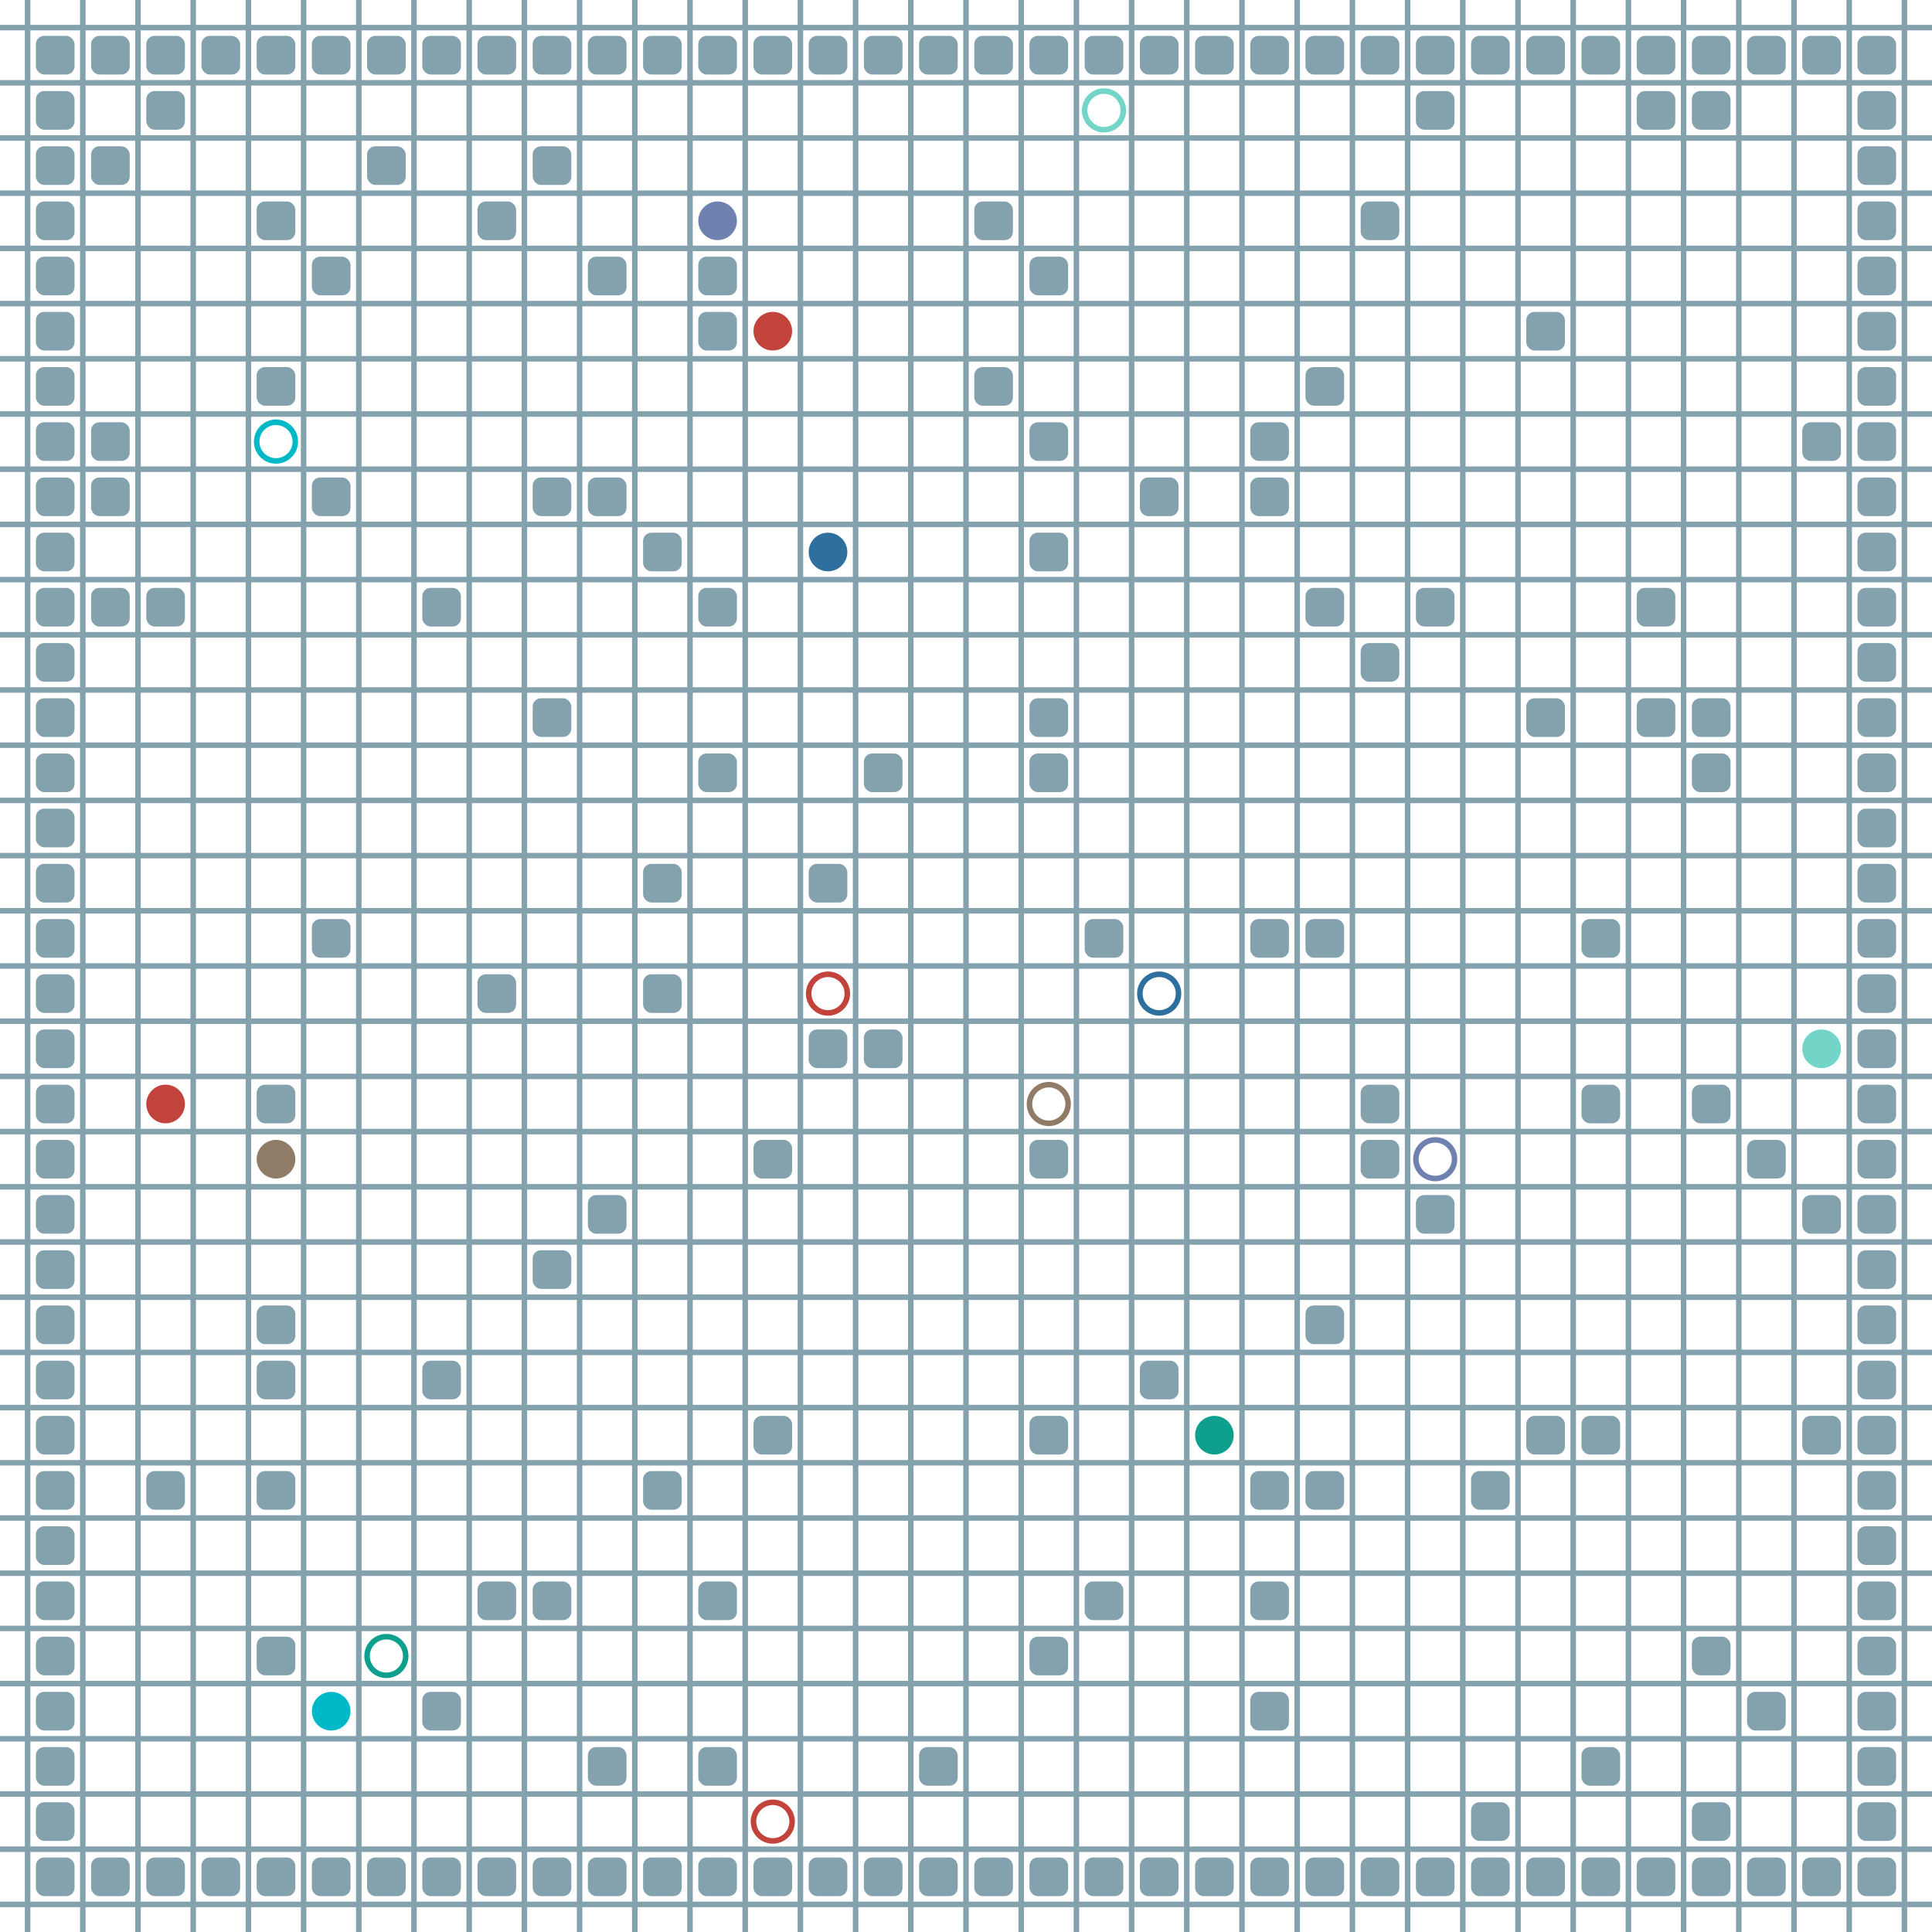 <?xml version="1.0" encoding="UTF-8"?>
        <svg xmlns="http://www.w3.org/2000/svg" xmlns:xlink="http://www.w3.org/1999/xlink"
             width="512" height="512" viewBox="0 -3500 3500 3500">
<defs>

        <rect id="obstacle" width="70" height="70" fill="#84A1AE" rx="15"/>
        <style>
        .line {stroke: #84A1AE; stroke-width: 10;}
        .agent {r: 35;}
        .target {fill: none; stroke-width: 10; r: 35;}
        </style>
        
</defs>

<line class="line" x1="-50.0" x2="-50.0" y1="0" y2="-3500" />
<line class="line" x1="50.0" x2="50.0" y1="0" y2="-3500" />
<line class="line" x1="150.0" x2="150.0" y1="0" y2="-3500" />
<line class="line" x1="250.0" x2="250.0" y1="0" y2="-3500" />
<line class="line" x1="350.0" x2="350.0" y1="0" y2="-3500" />
<line class="line" x1="450.0" x2="450.0" y1="0" y2="-3500" />
<line class="line" x1="550.0" x2="550.0" y1="0" y2="-3500" />
<line class="line" x1="650.0" x2="650.0" y1="0" y2="-3500" />
<line class="line" x1="750.0" x2="750.0" y1="0" y2="-3500" />
<line class="line" x1="850.0" x2="850.0" y1="0" y2="-3500" />
<line class="line" x1="950.0" x2="950.0" y1="0" y2="-3500" />
<line class="line" x1="1050.0" x2="1050.0" y1="0" y2="-3500" />
<line class="line" x1="1150.0" x2="1150.0" y1="0" y2="-3500" />
<line class="line" x1="1250.0" x2="1250.0" y1="0" y2="-3500" />
<line class="line" x1="1350.0" x2="1350.0" y1="0" y2="-3500" />
<line class="line" x1="1450.0" x2="1450.0" y1="0" y2="-3500" />
<line class="line" x1="1550.0" x2="1550.0" y1="0" y2="-3500" />
<line class="line" x1="1650.0" x2="1650.0" y1="0" y2="-3500" />
<line class="line" x1="1750.0" x2="1750.0" y1="0" y2="-3500" />
<line class="line" x1="1850.0" x2="1850.0" y1="0" y2="-3500" />
<line class="line" x1="1950.0" x2="1950.0" y1="0" y2="-3500" />
<line class="line" x1="2050.0" x2="2050.0" y1="0" y2="-3500" />
<line class="line" x1="2150.0" x2="2150.0" y1="0" y2="-3500" />
<line class="line" x1="2250.0" x2="2250.0" y1="0" y2="-3500" />
<line class="line" x1="2350.0" x2="2350.0" y1="0" y2="-3500" />
<line class="line" x1="2450.0" x2="2450.0" y1="0" y2="-3500" />
<line class="line" x1="2550.0" x2="2550.0" y1="0" y2="-3500" />
<line class="line" x1="2650.0" x2="2650.0" y1="0" y2="-3500" />
<line class="line" x1="2750.0" x2="2750.0" y1="0" y2="-3500" />
<line class="line" x1="2850.0" x2="2850.0" y1="0" y2="-3500" />
<line class="line" x1="2950.0" x2="2950.0" y1="0" y2="-3500" />
<line class="line" x1="3050.0" x2="3050.0" y1="0" y2="-3500" />
<line class="line" x1="3150.0" x2="3150.0" y1="0" y2="-3500" />
<line class="line" x1="3250.0" x2="3250.0" y1="0" y2="-3500" />
<line class="line" x1="3350.0" x2="3350.0" y1="0" y2="-3500" />
<line class="line" x1="3450.0" x2="3450.0" y1="0" y2="-3500" />
<line class="line" x1="0" x2="3500" y1="50.0" y2="50.0" />
<line class="line" x1="0" x2="3500" y1="-50.0" y2="-50.0" />
<line class="line" x1="0" x2="3500" y1="-150.0" y2="-150.0" />
<line class="line" x1="0" x2="3500" y1="-250.0" y2="-250.0" />
<line class="line" x1="0" x2="3500" y1="-350.0" y2="-350.0" />
<line class="line" x1="0" x2="3500" y1="-450.0" y2="-450.0" />
<line class="line" x1="0" x2="3500" y1="-550.0" y2="-550.0" />
<line class="line" x1="0" x2="3500" y1="-650.0" y2="-650.0" />
<line class="line" x1="0" x2="3500" y1="-750.0" y2="-750.0" />
<line class="line" x1="0" x2="3500" y1="-850.0" y2="-850.0" />
<line class="line" x1="0" x2="3500" y1="-950.0" y2="-950.0" />
<line class="line" x1="0" x2="3500" y1="-1050.0" y2="-1050.0" />
<line class="line" x1="0" x2="3500" y1="-1150.0" y2="-1150.0" />
<line class="line" x1="0" x2="3500" y1="-1250.0" y2="-1250.0" />
<line class="line" x1="0" x2="3500" y1="-1350.0" y2="-1350.0" />
<line class="line" x1="0" x2="3500" y1="-1450.0" y2="-1450.0" />
<line class="line" x1="0" x2="3500" y1="-1550.0" y2="-1550.0" />
<line class="line" x1="0" x2="3500" y1="-1650.0" y2="-1650.0" />
<line class="line" x1="0" x2="3500" y1="-1750.0" y2="-1750.0" />
<line class="line" x1="0" x2="3500" y1="-1850.0" y2="-1850.0" />
<line class="line" x1="0" x2="3500" y1="-1950.0" y2="-1950.0" />
<line class="line" x1="0" x2="3500" y1="-2050.0" y2="-2050.0" />
<line class="line" x1="0" x2="3500" y1="-2150.0" y2="-2150.0" />
<line class="line" x1="0" x2="3500" y1="-2250.0" y2="-2250.0" />
<line class="line" x1="0" x2="3500" y1="-2350.0" y2="-2350.0" />
<line class="line" x1="0" x2="3500" y1="-2450.0" y2="-2450.0" />
<line class="line" x1="0" x2="3500" y1="-2550.0" y2="-2550.0" />
<line class="line" x1="0" x2="3500" y1="-2650.0" y2="-2650.0" />
<line class="line" x1="0" x2="3500" y1="-2750.0" y2="-2750.0" />
<line class="line" x1="0" x2="3500" y1="-2850.0" y2="-2850.0" />
<line class="line" x1="0" x2="3500" y1="-2950.0" y2="-2950.0" />
<line class="line" x1="0" x2="3500" y1="-3050.0" y2="-3050.0" />
<line class="line" x1="0" x2="3500" y1="-3150.0" y2="-3150.0" />
<line class="line" x1="0" x2="3500" y1="-3250.0" y2="-3250.0" />
<line class="line" x1="0" x2="3500" y1="-3350.0" y2="-3350.0" />
<line class="line" x1="0" x2="3500" y1="-3450.0" y2="-3450.0" />
<use href="#obstacle" x="65" y="-135" />
<use href="#obstacle" x="65" y="-235" />
<use href="#obstacle" x="65" y="-335" />
<use href="#obstacle" x="65" y="-435" />
<use href="#obstacle" x="65" y="-535" />
<use href="#obstacle" x="65" y="-635" />
<use href="#obstacle" x="65" y="-735" />
<use href="#obstacle" x="65" y="-835" />
<use href="#obstacle" x="65" y="-935" />
<use href="#obstacle" x="65" y="-1035" />
<use href="#obstacle" x="65" y="-1135" />
<use href="#obstacle" x="65" y="-1235" />
<use href="#obstacle" x="65" y="-1335" />
<use href="#obstacle" x="65" y="-1435" />
<use href="#obstacle" x="65" y="-1535" />
<use href="#obstacle" x="65" y="-1635" />
<use href="#obstacle" x="65" y="-1735" />
<use href="#obstacle" x="65" y="-1835" />
<use href="#obstacle" x="65" y="-1935" />
<use href="#obstacle" x="65" y="-2035" />
<use href="#obstacle" x="65" y="-2135" />
<use href="#obstacle" x="65" y="-2235" />
<use href="#obstacle" x="65" y="-2335" />
<use href="#obstacle" x="65" y="-2435" />
<use href="#obstacle" x="65" y="-2535" />
<use href="#obstacle" x="65" y="-2635" />
<use href="#obstacle" x="65" y="-2735" />
<use href="#obstacle" x="65" y="-2835" />
<use href="#obstacle" x="65" y="-2935" />
<use href="#obstacle" x="65" y="-3035" />
<use href="#obstacle" x="65" y="-3135" />
<use href="#obstacle" x="65" y="-3235" />
<use href="#obstacle" x="65" y="-3335" />
<use href="#obstacle" x="65" y="-3435" />
<use href="#obstacle" x="165" y="-135" />
<use href="#obstacle" x="165" y="-2435" />
<use href="#obstacle" x="165" y="-2635" />
<use href="#obstacle" x="165" y="-2735" />
<use href="#obstacle" x="165" y="-3235" />
<use href="#obstacle" x="165" y="-3435" />
<use href="#obstacle" x="265" y="-135" />
<use href="#obstacle" x="265" y="-835" />
<use href="#obstacle" x="265" y="-2435" />
<use href="#obstacle" x="265" y="-3335" />
<use href="#obstacle" x="265" y="-3435" />
<use href="#obstacle" x="365" y="-135" />
<use href="#obstacle" x="365" y="-3435" />
<use href="#obstacle" x="465" y="-135" />
<use href="#obstacle" x="465" y="-535" />
<use href="#obstacle" x="465" y="-835" />
<use href="#obstacle" x="465" y="-1035" />
<use href="#obstacle" x="465" y="-1135" />
<use href="#obstacle" x="465" y="-1535" />
<use href="#obstacle" x="465" y="-2835" />
<use href="#obstacle" x="465" y="-3135" />
<use href="#obstacle" x="465" y="-3435" />
<use href="#obstacle" x="565" y="-135" />
<use href="#obstacle" x="565" y="-1835" />
<use href="#obstacle" x="565" y="-2635" />
<use href="#obstacle" x="565" y="-3035" />
<use href="#obstacle" x="565" y="-3435" />
<use href="#obstacle" x="665" y="-135" />
<use href="#obstacle" x="665" y="-3235" />
<use href="#obstacle" x="665" y="-3435" />
<use href="#obstacle" x="765" y="-135" />
<use href="#obstacle" x="765" y="-435" />
<use href="#obstacle" x="765" y="-1035" />
<use href="#obstacle" x="765" y="-2435" />
<use href="#obstacle" x="765" y="-3435" />
<use href="#obstacle" x="865" y="-135" />
<use href="#obstacle" x="865" y="-635" />
<use href="#obstacle" x="865" y="-1735" />
<use href="#obstacle" x="865" y="-3135" />
<use href="#obstacle" x="865" y="-3435" />
<use href="#obstacle" x="965" y="-135" />
<use href="#obstacle" x="965" y="-635" />
<use href="#obstacle" x="965" y="-1235" />
<use href="#obstacle" x="965" y="-2235" />
<use href="#obstacle" x="965" y="-2635" />
<use href="#obstacle" x="965" y="-3235" />
<use href="#obstacle" x="965" y="-3435" />
<use href="#obstacle" x="1065" y="-135" />
<use href="#obstacle" x="1065" y="-335" />
<use href="#obstacle" x="1065" y="-1335" />
<use href="#obstacle" x="1065" y="-2635" />
<use href="#obstacle" x="1065" y="-3035" />
<use href="#obstacle" x="1065" y="-3435" />
<use href="#obstacle" x="1165" y="-135" />
<use href="#obstacle" x="1165" y="-835" />
<use href="#obstacle" x="1165" y="-1735" />
<use href="#obstacle" x="1165" y="-1935" />
<use href="#obstacle" x="1165" y="-2535" />
<use href="#obstacle" x="1165" y="-3435" />
<use href="#obstacle" x="1265" y="-135" />
<use href="#obstacle" x="1265" y="-335" />
<use href="#obstacle" x="1265" y="-635" />
<use href="#obstacle" x="1265" y="-2135" />
<use href="#obstacle" x="1265" y="-2435" />
<use href="#obstacle" x="1265" y="-2935" />
<use href="#obstacle" x="1265" y="-3035" />
<use href="#obstacle" x="1265" y="-3435" />
<use href="#obstacle" x="1365" y="-135" />
<use href="#obstacle" x="1365" y="-935" />
<use href="#obstacle" x="1365" y="-1435" />
<use href="#obstacle" x="1365" y="-3435" />
<use href="#obstacle" x="1465" y="-135" />
<use href="#obstacle" x="1465" y="-1635" />
<use href="#obstacle" x="1465" y="-1935" />
<use href="#obstacle" x="1465" y="-3435" />
<use href="#obstacle" x="1565" y="-135" />
<use href="#obstacle" x="1565" y="-1635" />
<use href="#obstacle" x="1565" y="-2135" />
<use href="#obstacle" x="1565" y="-3435" />
<use href="#obstacle" x="1665" y="-135" />
<use href="#obstacle" x="1665" y="-335" />
<use href="#obstacle" x="1665" y="-3435" />
<use href="#obstacle" x="1765" y="-135" />
<use href="#obstacle" x="1765" y="-2835" />
<use href="#obstacle" x="1765" y="-3135" />
<use href="#obstacle" x="1765" y="-3435" />
<use href="#obstacle" x="1865" y="-135" />
<use href="#obstacle" x="1865" y="-535" />
<use href="#obstacle" x="1865" y="-935" />
<use href="#obstacle" x="1865" y="-1435" />
<use href="#obstacle" x="1865" y="-2135" />
<use href="#obstacle" x="1865" y="-2235" />
<use href="#obstacle" x="1865" y="-2535" />
<use href="#obstacle" x="1865" y="-2735" />
<use href="#obstacle" x="1865" y="-3035" />
<use href="#obstacle" x="1865" y="-3435" />
<use href="#obstacle" x="1965" y="-135" />
<use href="#obstacle" x="1965" y="-635" />
<use href="#obstacle" x="1965" y="-1835" />
<use href="#obstacle" x="1965" y="-3435" />
<use href="#obstacle" x="2065" y="-135" />
<use href="#obstacle" x="2065" y="-1035" />
<use href="#obstacle" x="2065" y="-2635" />
<use href="#obstacle" x="2065" y="-3435" />
<use href="#obstacle" x="2165" y="-135" />
<use href="#obstacle" x="2165" y="-3435" />
<use href="#obstacle" x="2265" y="-135" />
<use href="#obstacle" x="2265" y="-435" />
<use href="#obstacle" x="2265" y="-635" />
<use href="#obstacle" x="2265" y="-835" />
<use href="#obstacle" x="2265" y="-1835" />
<use href="#obstacle" x="2265" y="-2635" />
<use href="#obstacle" x="2265" y="-2735" />
<use href="#obstacle" x="2265" y="-3435" />
<use href="#obstacle" x="2365" y="-135" />
<use href="#obstacle" x="2365" y="-835" />
<use href="#obstacle" x="2365" y="-1135" />
<use href="#obstacle" x="2365" y="-1835" />
<use href="#obstacle" x="2365" y="-2435" />
<use href="#obstacle" x="2365" y="-2835" />
<use href="#obstacle" x="2365" y="-3435" />
<use href="#obstacle" x="2465" y="-135" />
<use href="#obstacle" x="2465" y="-1435" />
<use href="#obstacle" x="2465" y="-1535" />
<use href="#obstacle" x="2465" y="-2335" />
<use href="#obstacle" x="2465" y="-3135" />
<use href="#obstacle" x="2465" y="-3435" />
<use href="#obstacle" x="2565" y="-135" />
<use href="#obstacle" x="2565" y="-1335" />
<use href="#obstacle" x="2565" y="-2435" />
<use href="#obstacle" x="2565" y="-3335" />
<use href="#obstacle" x="2565" y="-3435" />
<use href="#obstacle" x="2665" y="-135" />
<use href="#obstacle" x="2665" y="-235" />
<use href="#obstacle" x="2665" y="-835" />
<use href="#obstacle" x="2665" y="-3435" />
<use href="#obstacle" x="2765" y="-135" />
<use href="#obstacle" x="2765" y="-935" />
<use href="#obstacle" x="2765" y="-2235" />
<use href="#obstacle" x="2765" y="-2935" />
<use href="#obstacle" x="2765" y="-3435" />
<use href="#obstacle" x="2865" y="-135" />
<use href="#obstacle" x="2865" y="-335" />
<use href="#obstacle" x="2865" y="-935" />
<use href="#obstacle" x="2865" y="-1535" />
<use href="#obstacle" x="2865" y="-1835" />
<use href="#obstacle" x="2865" y="-3435" />
<use href="#obstacle" x="2965" y="-135" />
<use href="#obstacle" x="2965" y="-2235" />
<use href="#obstacle" x="2965" y="-2435" />
<use href="#obstacle" x="2965" y="-3335" />
<use href="#obstacle" x="2965" y="-3435" />
<use href="#obstacle" x="3065" y="-135" />
<use href="#obstacle" x="3065" y="-235" />
<use href="#obstacle" x="3065" y="-535" />
<use href="#obstacle" x="3065" y="-1535" />
<use href="#obstacle" x="3065" y="-2135" />
<use href="#obstacle" x="3065" y="-2235" />
<use href="#obstacle" x="3065" y="-3335" />
<use href="#obstacle" x="3065" y="-3435" />
<use href="#obstacle" x="3165" y="-135" />
<use href="#obstacle" x="3165" y="-435" />
<use href="#obstacle" x="3165" y="-1435" />
<use href="#obstacle" x="3165" y="-3435" />
<use href="#obstacle" x="3265" y="-135" />
<use href="#obstacle" x="3265" y="-935" />
<use href="#obstacle" x="3265" y="-1335" />
<use href="#obstacle" x="3265" y="-2735" />
<use href="#obstacle" x="3265" y="-3435" />
<use href="#obstacle" x="3365" y="-135" />
<use href="#obstacle" x="3365" y="-235" />
<use href="#obstacle" x="3365" y="-335" />
<use href="#obstacle" x="3365" y="-435" />
<use href="#obstacle" x="3365" y="-535" />
<use href="#obstacle" x="3365" y="-635" />
<use href="#obstacle" x="3365" y="-735" />
<use href="#obstacle" x="3365" y="-835" />
<use href="#obstacle" x="3365" y="-935" />
<use href="#obstacle" x="3365" y="-1035" />
<use href="#obstacle" x="3365" y="-1135" />
<use href="#obstacle" x="3365" y="-1235" />
<use href="#obstacle" x="3365" y="-1335" />
<use href="#obstacle" x="3365" y="-1435" />
<use href="#obstacle" x="3365" y="-1535" />
<use href="#obstacle" x="3365" y="-1635" />
<use href="#obstacle" x="3365" y="-1735" />
<use href="#obstacle" x="3365" y="-1835" />
<use href="#obstacle" x="3365" y="-1935" />
<use href="#obstacle" x="3365" y="-2035" />
<use href="#obstacle" x="3365" y="-2135" />
<use href="#obstacle" x="3365" y="-2235" />
<use href="#obstacle" x="3365" y="-2335" />
<use href="#obstacle" x="3365" y="-2435" />
<use href="#obstacle" x="3365" y="-2535" />
<use href="#obstacle" x="3365" y="-2635" />
<use href="#obstacle" x="3365" y="-2735" />
<use href="#obstacle" x="3365" y="-2835" />
<use href="#obstacle" x="3365" y="-2935" />
<use href="#obstacle" x="3365" y="-3035" />
<use href="#obstacle" x="3365" y="-3135" />
<use href="#obstacle" x="3365" y="-3235" />
<use href="#obstacle" x="3365" y="-3335" />
<use href="#obstacle" x="3365" y="-3435" />
<circle class="agent" cx="300" cy="-1500" fill="#c1433c" r="35"> <animate attributeName="cy" dur="7.0s" keyTimes="0.0;0.034;0.069;0.103;0.138;0.207;0.241;0.276;0.31;1.0" repeatCount="indefinite" values="-1500;-1500;-1400;-1300;-1200;-1200;-1100;-1000;-900;-900"/>
<animate attributeName="cx" dur="7.0s" keyTimes="0.0;0.034;1.0" repeatCount="indefinite" values="300;300;300"/>
<animate attributeName="visibility" dur="7.0s" keyTimes="0.0;0.034;1.0" repeatCount="indefinite" values="visible;visible;visible"/> </circle>
<circle class="agent" cx="1500" cy="-2500" fill="#2e6f9e" r="35"> <animate attributeName="cy" dur="7.0s" keyTimes="0.0;0.034;0.069;0.103;0.138;1.0" repeatCount="indefinite" values="-2500;-2500;-2500;-2400;-2300;-2300"/>
<animate attributeName="cx" dur="7.0s" keyTimes="0.0;0.034;0.069;1.0" repeatCount="indefinite" values="1500;1500;1600;1600"/>
<animate attributeName="visibility" dur="7.0s" keyTimes="0.0;0.034;1.0" repeatCount="indefinite" values="visible;visible;visible"/> </circle>
<circle class="agent" cx="1300" cy="-3100" fill="#6e81af" r="35"> <animate attributeName="cy" dur="7.0s" keyTimes="0.0;0.034;0.069;0.103;0.138;0.379;0.414;0.448;0.517;0.552;0.586;0.621;0.655;0.69;0.724;0.759;0.793;0.828;0.862;0.897;0.931;0.966;1.0" repeatCount="indefinite" values="-3100;-3100;-3100;-3000;-2900;-2900;-2800;-2700;-2700;-2600;-2500;-2400;-2300;-2200;-2100;-2000;-1900;-1800;-1800;-1700;-1600;-1500;-1500"/>
<animate attributeName="cx" dur="7.0s" keyTimes="0.0;0.034;0.069;1.0" repeatCount="indefinite" values="1300;1300;1400;1400"/>
<animate attributeName="visibility" dur="7.0s" keyTimes="0.0;0.034;1.0" repeatCount="indefinite" values="visible;visible;visible"/> </circle>
<circle class="agent" cx="600" cy="-400" fill="#00b9c8" r="35"> <animate attributeName="cy" dur="7.0s" keyTimes="0.0;0.034;0.069;0.103;0.138;1.0" repeatCount="indefinite" values="-400;-400;-400;-300;-200;-200"/>
<animate attributeName="cx" dur="7.0s" keyTimes="0.0;0.034;0.069;1.0" repeatCount="indefinite" values="600;600;700;700"/>
<animate attributeName="visibility" dur="7.0s" keyTimes="0.0;0.034;1.0" repeatCount="indefinite" values="visible;visible;visible"/> </circle>
<circle class="agent" cx="3300" cy="-1600" fill="#72D5C8" r="35"> <animate attributeName="cy" dur="7.0s" keyTimes="0.0;0.034;0.069;0.103;0.138;1.0" repeatCount="indefinite" values="-1600;-1600;-1600;-1500;-1400;-1400"/>
<animate attributeName="cx" dur="7.0s" keyTimes="0.0;0.034;1.0" repeatCount="indefinite" values="3300;3300;3300"/>
<animate attributeName="visibility" dur="7.0s" keyTimes="0.0;0.034;1.0" repeatCount="indefinite" values="visible;visible;visible"/> </circle>
<circle class="agent" cx="2200" cy="-900" fill="#0ea08c" r="35"> <animate attributeName="cy" dur="7.0s" keyTimes="0.0;0.034;1.0" repeatCount="indefinite" values="-900;-900;-900"/>
<animate attributeName="cx" dur="7.0s" keyTimes="0.0;0.034;0.069;1.0" repeatCount="indefinite" values="2200;2200;2300;2300"/>
<animate attributeName="visibility" dur="7.0s" keyTimes="0.0;0.034;1.0" repeatCount="indefinite" values="visible;visible;visible"/> </circle>
<circle class="agent" cx="500" cy="-1400" fill="#8F7B66" r="35"> <animate attributeName="cy" dur="7.0s" keyTimes="0.0;0.034;0.069;0.103;0.138;0.172;0.207;0.241;0.276;0.31;1.0" repeatCount="indefinite" values="-1400;-1400;-1400;-1300;-1200;-1100;-1000;-900;-800;-700;-700"/>
<animate attributeName="cx" dur="7.0s" keyTimes="0.0;0.034;0.069;1.0" repeatCount="indefinite" values="500;500;600;600"/>
<animate attributeName="visibility" dur="7.0s" keyTimes="0.0;0.034;1.0" repeatCount="indefinite" values="visible;visible;visible"/> </circle>
<circle class="agent" cx="1400" cy="-2900" fill="#c1433c" r="35"> <animate attributeName="cy" dur="7.0s" keyTimes="0.0;0.034;0.069;0.103;0.138;0.172;0.207;0.241;0.276;0.31;0.345;0.379;0.414;1.0" repeatCount="indefinite" values="-2900;-2900;-2900;-2800;-2700;-2600;-2600;-2500;-2400;-2300;-2200;-2100;-2000;-2000"/>
<animate attributeName="cx" dur="7.0s" keyTimes="0.0;0.034;0.069;1.0" repeatCount="indefinite" values="1400;1400;1500;1500"/>
<animate attributeName="visibility" dur="7.0s" keyTimes="0.0;0.034;1.0" repeatCount="indefinite" values="visible;visible;visible"/> </circle>
<circle class="target" cx="1400" cy="-200" r="35" stroke="#c1433c"> <animate attributeName="visibility" dur="7.0s" keyTimes="0.0;0.034;1.0" repeatCount="indefinite" values="visible;visible;visible"/> </circle>
<circle class="target" cx="2100" cy="-1700" r="35" stroke="#2e6f9e"> <animate attributeName="visibility" dur="7.0s" keyTimes="0.0;0.034;1.0" repeatCount="indefinite" values="visible;visible;visible"/> </circle>
<circle class="target" cx="2600" cy="-1400" r="35" stroke="#6e81af"> <animate attributeName="visibility" dur="7.0s" keyTimes="0.0;0.034;1.0" repeatCount="indefinite" values="visible;visible;visible"/> </circle>
<circle class="target" cx="500" cy="-2700" r="35" stroke="#00b9c8"> <animate attributeName="visibility" dur="7.0s" keyTimes="0.0;0.034;1.0" repeatCount="indefinite" values="visible;visible;visible"/> </circle>
<circle class="target" cx="2000" cy="-3300" r="35" stroke="#72D5C8"> <animate attributeName="visibility" dur="7.0s" keyTimes="0.0;0.034;1.0" repeatCount="indefinite" values="visible;visible;visible"/> </circle>
<circle class="target" cx="700" cy="-500" r="35" stroke="#0ea08c"> <animate attributeName="visibility" dur="7.0s" keyTimes="0.0;0.034;1.0" repeatCount="indefinite" values="visible;visible;visible"/> </circle>
<circle class="target" cx="1900" cy="-1500" r="35" stroke="#8F7B66"> <animate attributeName="visibility" dur="7.0s" keyTimes="0.0;0.034;1.0" repeatCount="indefinite" values="visible;visible;visible"/> </circle>
<circle class="target" cx="1500" cy="-1700" r="35" stroke="#c1433c"> <animate attributeName="visibility" dur="7.0s" keyTimes="0.0;0.034;1.0" repeatCount="indefinite" values="visible;visible;visible"/> </circle>
</svg>